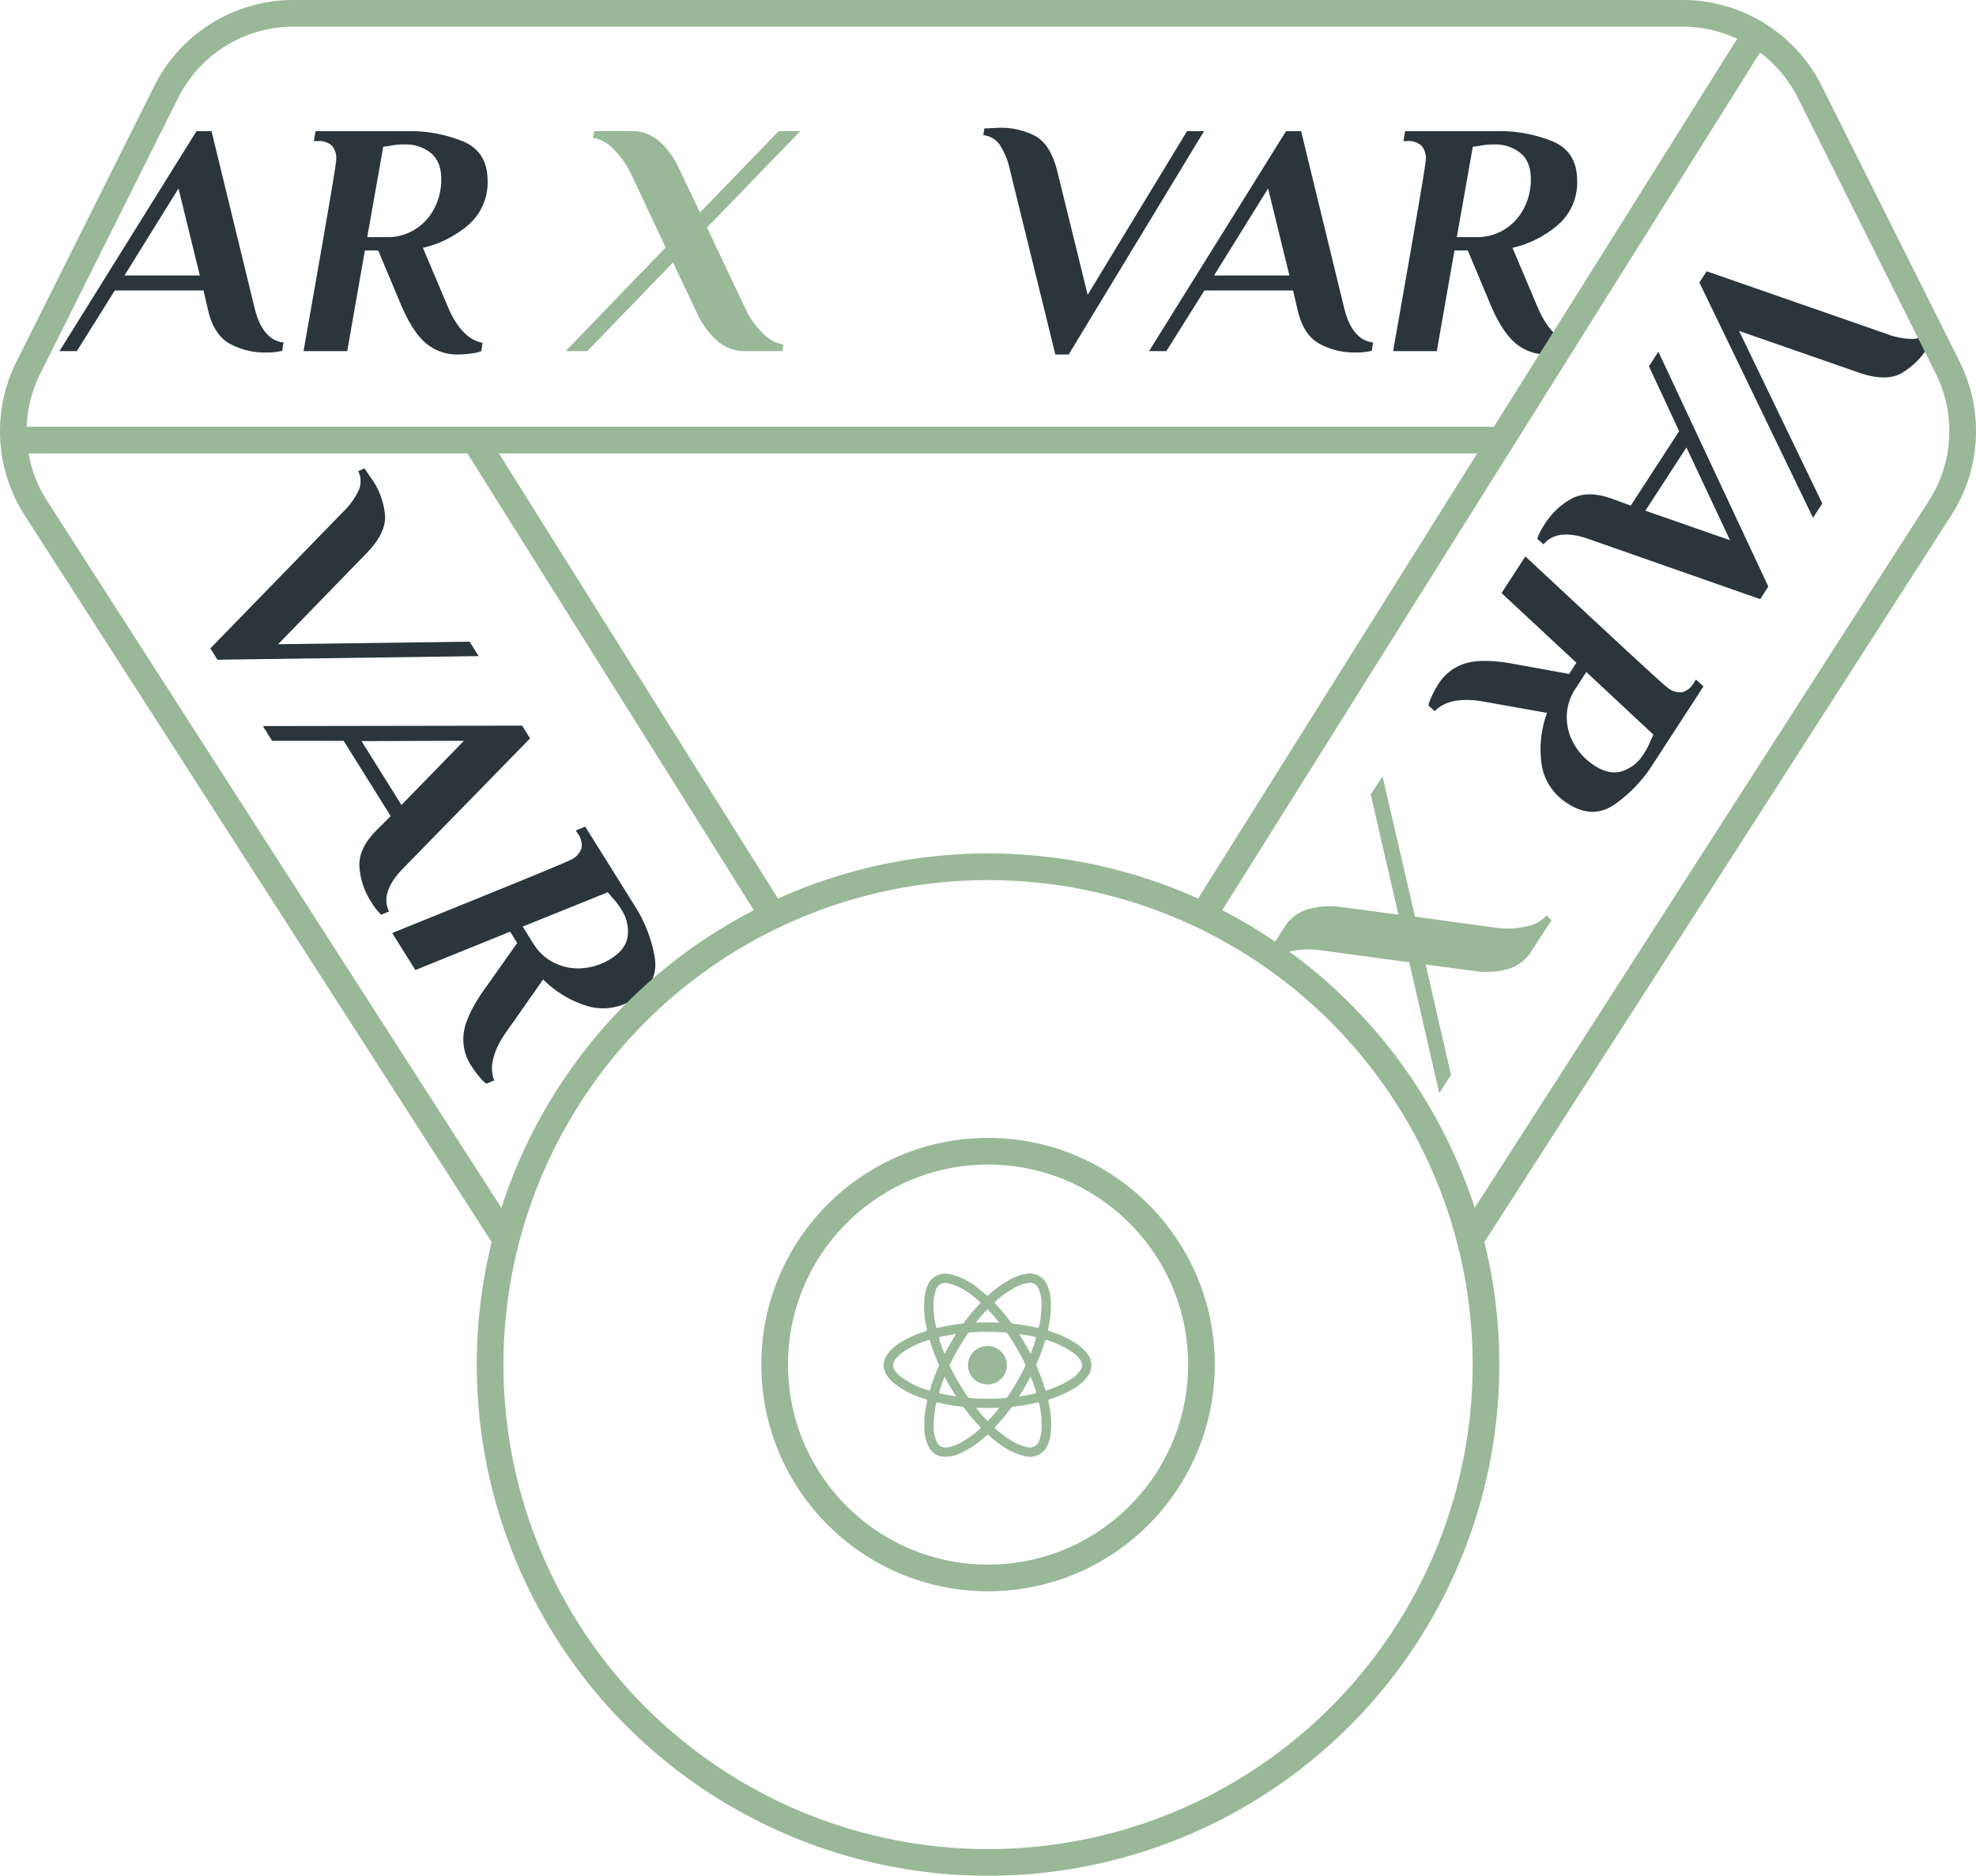 <svg xmlns="http://www.w3.org/2000/svg" width="444.456" height="422"><g data-name="Layer 2"><g data-name="Layer 1"><g data-name="Group 6241"><g style="isolation:isolate" fill="#2a363b"><path d="M77.083 115.246a16.521 16.521 0 003.69-5.135 5.282 5.282 0 00-.192-4.126l1.392-.604 1.837 2.655a16.742 16.742 0 012.802 8.022q.178 3.823-3.924 8.157l-20.13 20.717 43.075-.565 2.027 3.244-58.751.81-1.59-2.542zM80.84 194.843q-.17-4.094 3.987-8.197l3.045-3.052L77.3 166.676l-16.107-.016-2.067-3.307 58.313-.096 1.789 2.862-28.795 29.494q-4.96 5.224-2.941 9.446l-1.75.739a14.341 14.341 0 01-2.265-2.918 16.321 16.321 0 01-2.636-8.037zm.474-28.112l8.983 14.373 14.055-14.444zM104.3 232.45q.495-3.805 4.194-9.21l7.84-11.092-1.59-2.543-21.315 8.633-5.207-8.33q22.45-9.082 31.108-12.634 8.656-3.552 9.357-3.99a4.343 4.343 0 002.122-2.476 4.456 4.456 0 00-.89-3.335l-.397-.637 2.107-.875 10.97 17.555a31.794 31.794 0 014.667 11.853q.93 5.874-4.603 9.333a12.586 12.586 0 01-10.35 1.693 23.806 23.806 0 01-10.145-6.042l-8.188 11.663q-4.604 6.503-2.822 11.05l-1.75.74a8.16 8.16 0 01-1.618-1.598 22.207 22.207 0 01-1.8-2.456 10.8 10.8 0 01-1.69-7.303zm15.65-20.175a11.54 11.54 0 004.762 4.366 12.022 12.022 0 006.312 1.184 13.97 13.97 0 006.432-2.162q3.37-2.106 3.74-5.124a8.83 8.83 0 00-1.418-5.879 14.694 14.694 0 00-2.043-2.703l-1.027-1.216-19.143 7.719z"/></g><g data-name="Group 5379"><g data-name="VAR X" style="isolation:isolate"><g style="isolation:isolate" fill="#2a363b"><path d="M424.226 75.076a16.527 16.527 0 006.216 1.174 5.277 5.277 0 003.66-1.916l1.138 1.006-1.633 2.787a16.733 16.733 0 01-6.09 5.932q-3.391 1.776-9.055-.11l-27.294-9.499 18.715 38.822-2.084 3.209-25.564-52.934 1.635-2.517zM353.634 112.121q3.64-1.887 9.117.151l4.056 1.471 10.873-16.738-6.792-14.612 2.125-3.272 24.73 52.84-1.838 2.831-38.917-13.648q-6.831-2.29-9.807 1.325l-1.41-1.273a14.349 14.349 0 011.688-3.288 16.33 16.33 0 016.175-5.787zm25.692-11.452l-9.237 14.222 19.04 6.64zM329.447 149.289q3.659-1.16 10.124-.09l13.37 2.422 1.634-2.517-16.836-15.68 5.354-8.243q17.722 16.521 24.603 22.871 6.88 6.349 7.573 6.799a4.352 4.352 0 003.142.878 4.464 4.464 0 002.649-2.217l.408-.63 1.684 1.542-11.282 17.367a31.83 31.83 0 01-8.777 9.241q-4.934 3.325-10.41-.23a12.59 12.59 0 01-5.908-8.67 23.818 23.818 0 011.19-11.753l-14.035-2.496q-7.844-1.427-11.214 2.111l-1.409-1.274a8.141 8.141 0 01.765-2.143 21.983 21.983 0 011.467-2.67 10.796 10.796 0 015.908-4.618zm24.907 5.665a11.564 11.564 0 00-1.946 6.163 12.04 12.04 0 001.593 6.225 13.994 13.994 0 004.68 4.919q3.334 2.165 6.227 1.226a8.832 8.832 0 004.732-3.771 14.734 14.734 0 001.587-2.996l.67-1.444-15.091-14.097z"/></g><path d="M318.273 206.229l17.99 2.47a19.508 19.508 0 006.71-.205 8.39 8.39 0 004.912-2.535l1.096 1.07-4.496 6.921a9.302 9.302 0 01-5.497 4.124 18.184 18.184 0 01-7.27.378l-11.048-1.45 5.707 24.824-2.657 4.09-6.74-29.433-19.824-2.676a18.628 18.628 0 00-6.743.184 8.435 8.435 0 00-4.88 2.556l-1.136-1.006 4.496-6.922a9.344 9.344 0 015.55-4.135 18.523 18.523 0 017.258-.43l12.84 1.72-6.232-27.045 2.657-4.09z" fill="#99b898" style="fill:#99b898"/></g><g style="isolation:isolate" fill="#2a363b" data-name="VAR"><path d="M227.174 38.275a16.542 16.542 0 00-2.4-5.85 5.28 5.28 0 00-3.6-2.025l.226-1.5 3.224-.15a16.738 16.738 0 018.288 1.875q3.336 1.875 4.837 7.65l6.9 28.05L267 29.5h3.826l-30.45 50.25h-3zM296.662 77.275q-3.564-2.025-4.837-7.725l-.975-4.2H270.9L262.35 79h-3.9l30.825-49.5h3.375l9.75 40.05q1.8 6.975 6.45 7.5l-.3 1.875a14.295 14.295 0 01-3.676.375 16.325 16.325 0 01-8.212-2.025zm-23.587-15.3h16.95l-4.8-19.575zM340.987 77.313q-2.964-2.437-5.588-8.438l-5.25-12.525h-3L323.174 79h-9.825q4.2-23.85 5.775-33.075 1.575-9.224 1.576-10.05a4.345 4.345 0 00-.976-3.112 4.458 4.458 0 00-3.3-1.013h-.75l.375-2.25h20.7a31.796 31.796 0 0112.525 2.325q5.474 2.325 5.475 8.85a12.588 12.588 0 01-4.05 9.675 23.816 23.816 0 01-10.5 5.4l5.55 13.125q3.075 7.35 7.875 8.25l-.3 1.875a8.156 8.156 0 01-2.212.525 22.138 22.138 0 01-3.037.225 10.798 10.798 0 01-7.088-2.438zm-8.813-23.963a11.547 11.547 0 006.225-1.725 12.024 12.024 0 004.35-4.725 13.983 13.983 0 001.576-6.6q0-3.974-2.364-5.888a8.829 8.829 0 00-5.737-1.912 14.708 14.708 0 00-3.375.3l-1.575.225-3.6 20.325z"/></g><circle data-name="Ellipse 303" cx="222.239" cy="307" r="112" fill="none" stroke="#99b898" stroke-linecap="round" stroke-linejoin="round" stroke-width="6"/><circle data-name="Ellipse 304" cx="222.239" cy="307" r="48" fill="none" stroke="#99b898" stroke-linecap="round" stroke-linejoin="round" stroke-width="6"/><path data-name="Path 4446" d="M113.239 278L8.079 114.32a32 32 0 01-1.7-31.61l31-62A32 32 0 0166.019 3h312.44a32 32 0 0128.619 17.688l31 62a32 32 0 01-1.7 31.61L331.238 278" fill="none" stroke="#99b898" stroke-linecap="round" stroke-linejoin="round" stroke-width="6"/><path data-name="Line 51" fill="none" stroke="#99b898" stroke-linecap="round" stroke-linejoin="round" stroke-width="6" d="M337.239 99h-334"/><path data-name="Line 52" fill="none" stroke="#99b898" stroke-linecap="round" stroke-linejoin="round" stroke-width="6" d="M394.979 7.6L271.239 205"/><path data-name="Line 53" fill="none" stroke="#99b898" stroke-linecap="round" stroke-linejoin="round" stroke-width="6" d="M106.789 99l66.45 106"/><g data-name="Group 5612" fill="#99b898"><path data-name="Path 12325" d="M236.358 293.77a21.156 21.156 0 01-.572 5.02c-.1.441-.012.62.442.764a21.224 21.224 0 016.364 3.062 8.749 8.749 0 012.017 1.99 4.078 4.078 0 01-.062 5.157 10.868 10.868 0 01-3.334 2.817 23.494 23.494 0 01-4.986 2.162c-.361.113-.49.219-.4.645a21.327 21.327 0 01.54 6.8 9.442 9.442 0 01-.68 2.786 4.241 4.241 0 01-4.973 2.656 14.8 14.8 0 01-6.08-2.9 22.625 22.625 0 01-2.158-1.775c-.23-.215-.36-.219-.6 0a21.824 21.824 0 01-5.835 3.978 7.72 7.72 0 01-3.93.785 3.984 3.984 0 01-3.222-2.23 9.256 9.256 0 01-.98-4.019 23.306 23.306 0 01.523-5.822c.177-.894.279-.674-.571-.961a20.625 20.625 0 01-6.8-3.506 7.473 7.473 0 01-1.587-1.78 3.961 3.961 0 01.018-4.536 10.064 10.064 0 013.515-3.12 22.694 22.694 0 015.03-2.183c.407-.124.507-.27.415-.691a20.6 20.6 0 01-.467-7.3 8.516 8.516 0 01.584-2.2 4.307 4.307 0 015.178-2.7 15.075 15.075 0 016.043 2.98 25.419 25.419 0 011.959 1.625c.295.27.458.233.729-.014a22.067 22.067 0 015.712-3.9 9.978 9.978 0 012.825-.812 4.2 4.2 0 014.44 2.387 9.629 9.629 0 01.894 3.74c.03.366.009.731.009 1.095zm-14.152 5.86c-1.321-.028-2.637.054-3.954.124a.759.759 0 00-.648.375 52.591 52.591 0 00-3.88 6.707.671.671 0 00-.01.651 52.436 52.436 0 003.935 6.733.679.679 0 00.568.329 59.206 59.206 0 007.807 0 .77.77 0 00.649-.373 53.555 53.555 0 003.858-6.662.8.8 0 00-.012-.786 52.325 52.325 0 00-3.862-6.6.753.753 0 00-.647-.374c-1.27-.064-2.54-.149-3.804-.124zm-12.195 20.825c0 .249-.014.5 0 .746a8.185 8.185 0 00.683 3.181 2.06 2.06 0 002.275 1.246 7.1 7.1 0 002.344-.669 21.182 21.182 0 005.119-3.536c.242-.214.1-.322-.04-.47a42.584 42.584 0 01-3.49-4.16.769.769 0 00-.576-.339 38.057 38.057 0 01-5.225-.883c-.343-.084-.506-.019-.576.353a25.015 25.015 0 00-.514 4.532zm24.247-26.658c0-.281.017-.564 0-.845a7.9 7.9 0 00-.69-3.079 2.1 2.1 0 00-2.388-1.219 7.57 7.57 0 00-1.92.538 20.386 20.386 0 00-5.4 3.647c-.27.235-.092.35.054.507a43.07 43.07 0 013.387 4.052 1 1 0 00.782.441 38.925 38.925 0 015.174.879c.3.073.41 0 .469-.294a23.15 23.15 0 00.53-4.627zm9.128 13.357a2.273 2.273 0 00-.34-1.076 5.9 5.9 0 00-1.564-1.655 20.013 20.013 0 00-6.032-2.929c-.24-.077-.322-.026-.39.2a43.573 43.573 0 01-1.927 5.205.528.528 0 00.014.469 43.437 43.437 0 011.937 5.2c.058.2.125.29.379.207a21.867 21.867 0 005.257-2.384 7.841 7.841 0 002.143-1.918 2.544 2.544 0 00.523-1.319zm-34.436-5.693c-.047.017-.093.037-.141.052a20.511 20.511 0 00-5.517 2.541 7.099 7.099 0 00-1.92 1.8 2.008 2.008 0 00.023 2.613 5.793 5.793 0 001.1 1.153 19.409 19.409 0 006.354 3.177c.276.09.3-.045.36-.238a44.498 44.498 0 011.9-5.118.526.526 0 00.043-.47 44.382 44.382 0 01-1.984-5.3c-.033-.093-.037-.251-.218-.209zm25.34 18.846a21.885 21.885 0 00-.54-4.476c-.055-.28-.152-.367-.46-.291a39.191 39.191 0 01-5.368.912.648.648 0 00-.5.282 41.73 41.73 0 01-3.507 4.2c-.237.248-.154.361.055.543a25.82 25.82 0 003.043 2.339 11.038 11.038 0 003.957 1.723 2.2 2.2 0 002.771-1.414c.017-.053.033-.107.046-.16a9.76 9.76 0 00.503-3.657zm-24.307-26.517a21.494 21.494 0 00.542 4.624c.046.223.1.412.412.331a42.878 42.878 0 015.466-.945.6.6 0 00.449-.264 42.434 42.434 0 013.51-4.206c.2-.208.189-.328-.023-.512-.666-.578-1.34-1.148-2.056-1.664a12.744 12.744 0 00-4.84-2.4 2.267 2.267 0 00-3 1.66 9.407 9.407 0 00-.46 3.376zm14.758 3.778a35.081 35.081 0 00-2.465-2.853c-.113-.12-.2-.144-.323-.011a34.458 34.458 0 00-2.448 2.861 59.32 59.32 0 015.236.004zm.014 19.156c-1.771.061-3.44.043-5.222.007a37.321 37.321 0 002.45 2.82c.214.22.312.042.429-.084a34.572 34.572 0 002.343-2.742zm7.05-7.045c-.8 1.564-1.654 3-2.593 4.5 1.284-.2 2.443-.417 3.6-.679.283-.064.29-.191.218-.419-.36-1.119-.734-2.229-1.224-3.4zm-16.73-9.6c-1.087.2-2.034.377-2.98.559-.976.188-.985.2-.673 1.123a26.094 26.094 0 001.047 2.811 59.842 59.842 0 012.602-4.495zm14.139.045a60.556 60.556 0 012.6 4.434c.42-1.037.77-2.015 1.07-3.012.213-.7.217-.713-.5-.863a31.867 31.867 0 00-3.171-.56zm-16.756 9.6a43.693 43.693 0 00-1.208 3.424c-.082.262.027.313.237.354.768.15 1.533.314 2.3.462.392.075.79.127 1.279.2a55.678 55.678 0 01-2.61-4.441z"/><path data-name="Path 12326" d="M226.47 307.124a4.328 4.328 0 01-4.322 4.334h-.024a4.314 4.314 0 11-.022-8.627h.04a4.316 4.316 0 014.328 4.293z"/></g><g data-name="AR X" style="isolation:isolate"><g style="isolation:isolate" fill="#2a363b"><path d="M51.587 77.275q-3.563-2.025-4.837-7.725l-.975-4.2h-19.95L17.275 79h-3.9L44.2 29.5h3.375l9.75 40.05q1.8 6.975 6.45 7.5l-.3 1.875a14.294 14.294 0 01-3.675.375 16.327 16.327 0 01-8.213-2.025zM28 61.975h16.95L40.15 42.4zM95.91 77.313q-2.962-2.437-5.586-8.438l-5.25-12.525h-3L78.098 79h-9.824q4.199-23.85 5.775-33.075 1.574-9.224 1.575-10.05a4.347 4.347 0 00-.975-3.112 4.458 4.458 0 00-3.3-1.013h-.75l.374-2.25h20.7a31.799 31.799 0 0112.526 2.325q5.474 2.325 5.475 8.85a12.587 12.587 0 01-4.05 9.675 23.814 23.814 0 01-10.5 5.4l5.55 13.125q3.074 7.35 7.875 8.25l-.3 1.875a8.146 8.146 0 01-2.213.525 22.133 22.133 0 01-3.037.225 10.799 10.799 0 01-7.088-2.438zM87.099 53.35a11.55 11.55 0 006.226-1.725 12.027 12.027 0 004.35-4.725 13.983 13.983 0 001.575-6.6q0-3.974-2.363-5.888a8.83 8.83 0 00-5.737-1.912 14.703 14.703 0 00-3.375.3l-1.575.225-3.6 20.325z"/></g><path d="M149.724 55.675l-7.726-16.425a19.505 19.505 0 00-3.825-5.513 8.392 8.392 0 00-4.8-2.737l.3-1.5h8.25a9.29 9.29 0 016.45 2.362 18.171 18.171 0 014.276 5.888l4.8 10.05 17.7-18.3h4.875l-21 21.675 8.55 18.075a18.62 18.62 0 003.825 5.55 8.435 8.435 0 004.8 2.7l-.225 1.5h-8.25a9.335 9.335 0 01-6.488-2.4 18.513 18.513 0 01-4.313-5.85l-5.55-11.7L132.1 79h-4.875z" fill="#99b898" style="fill:#99b898"/></g></g></g></g></g></svg>